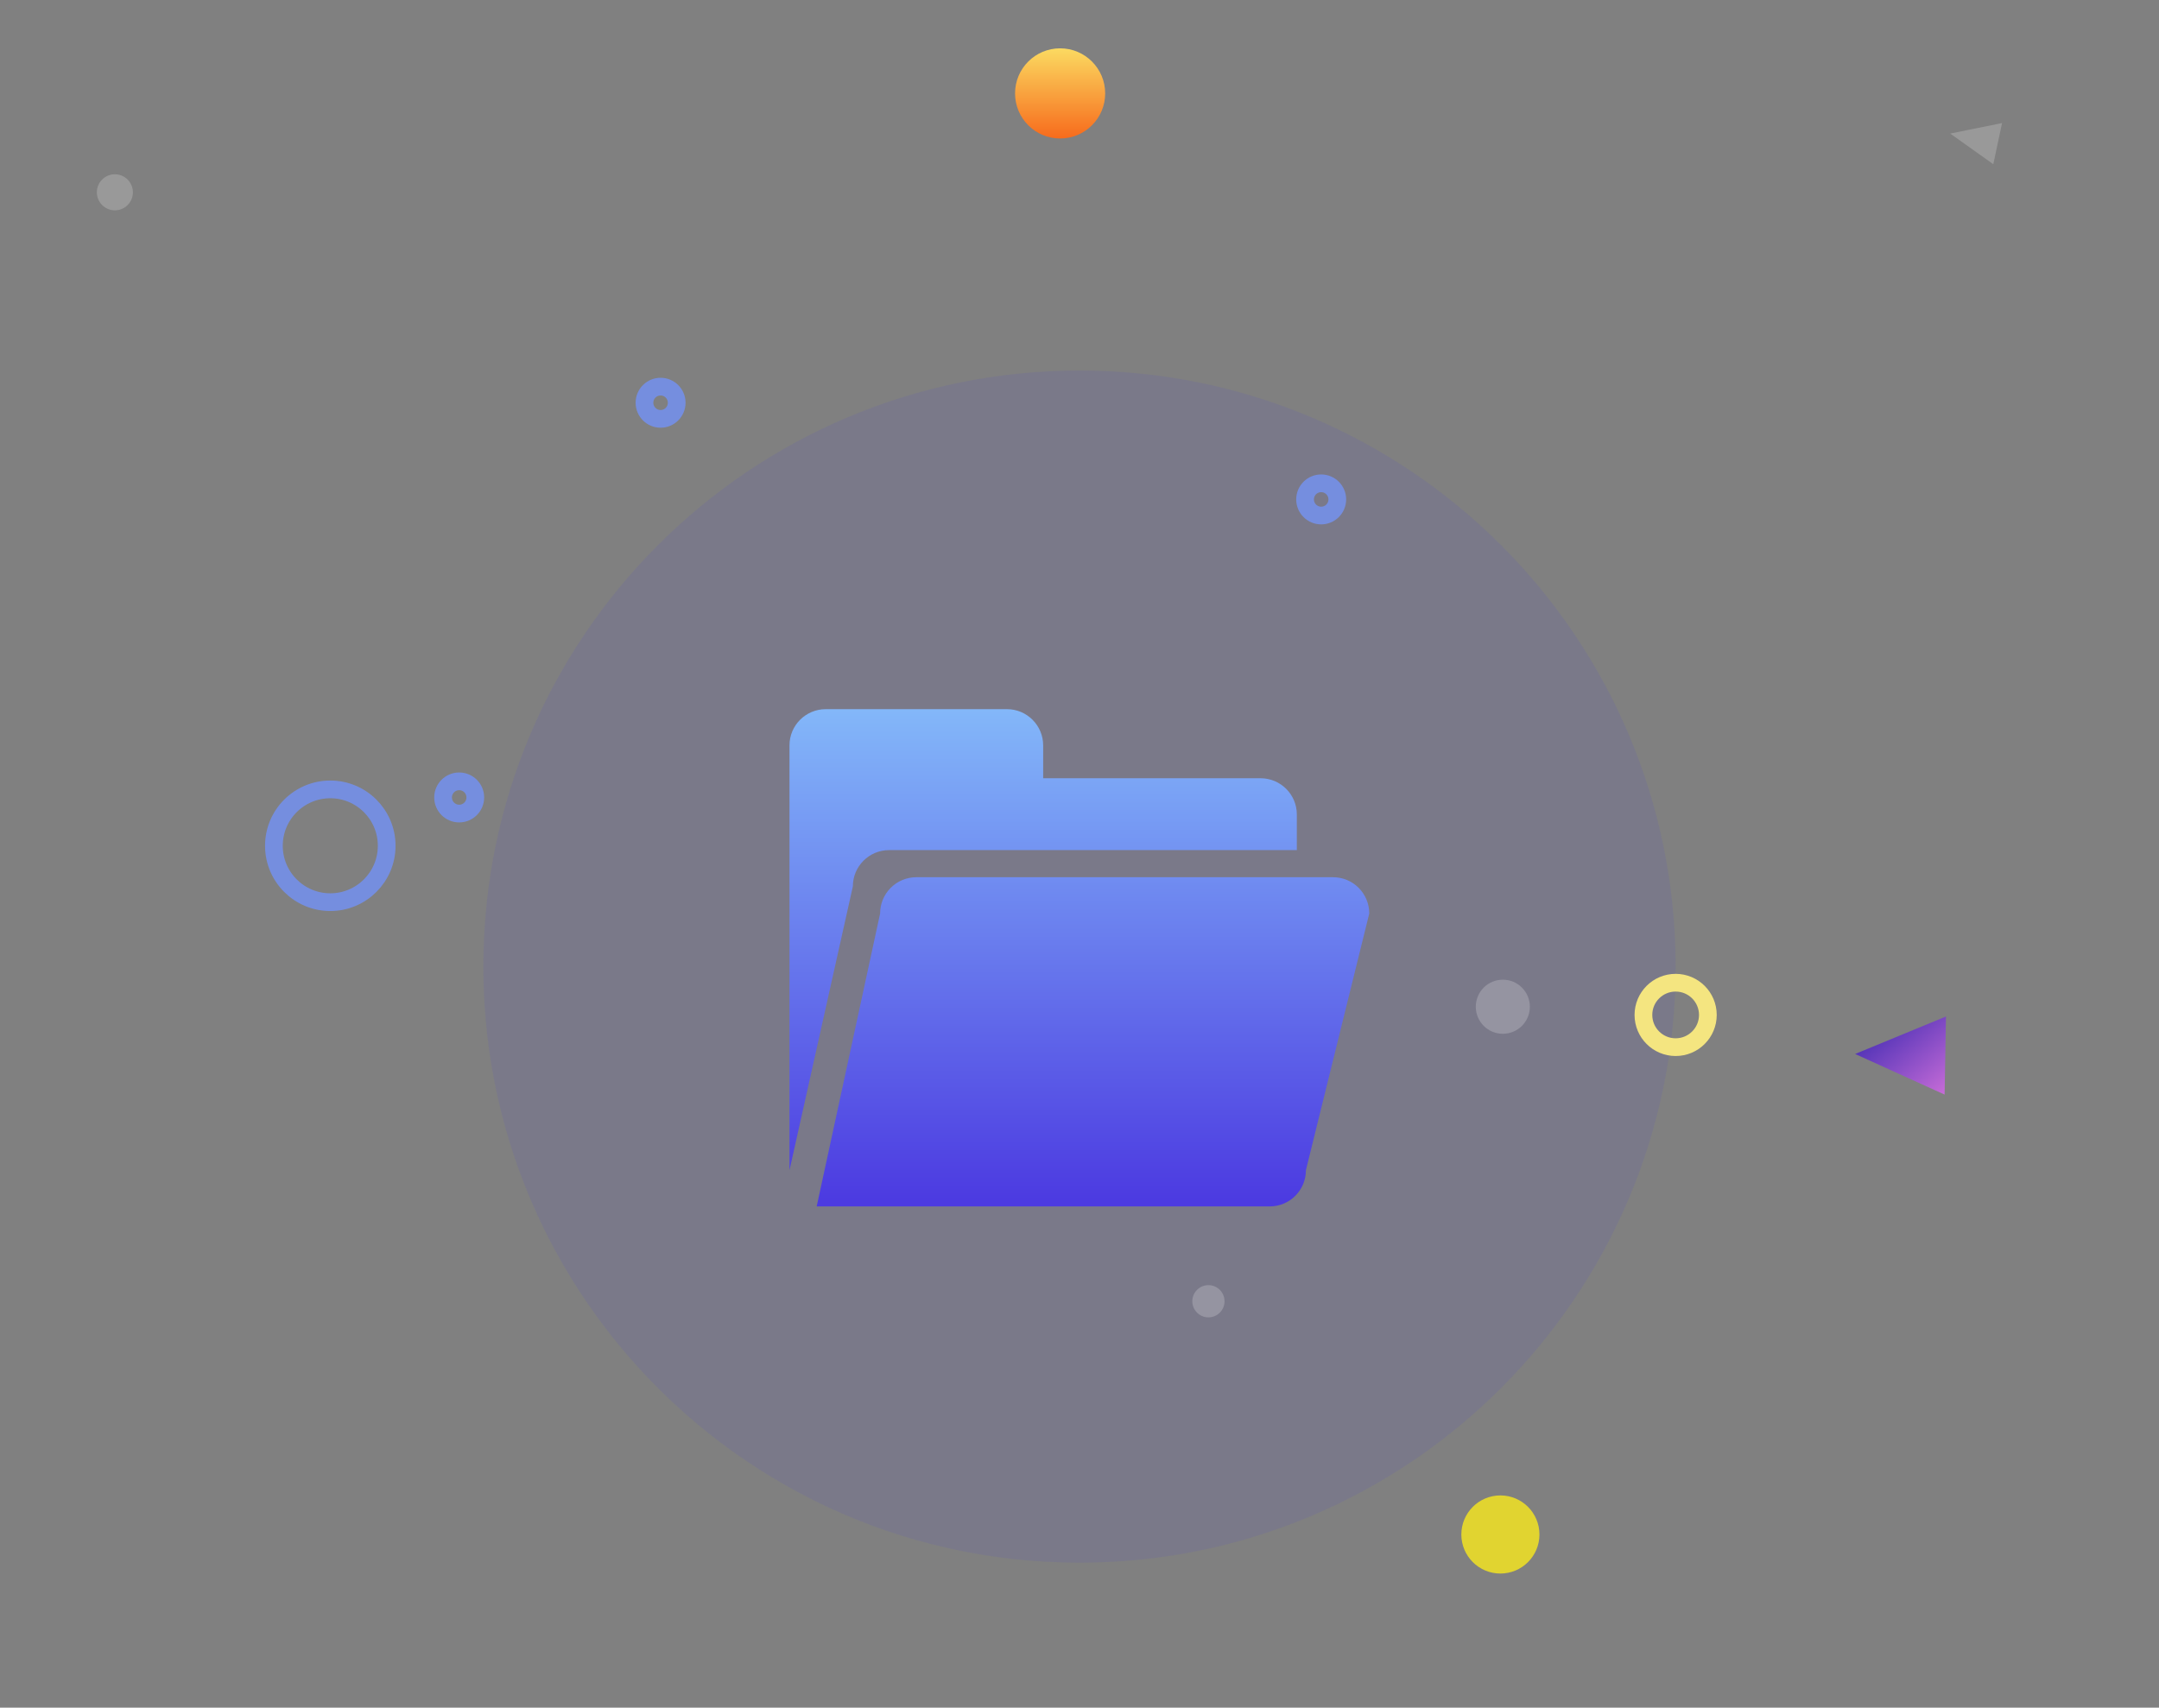<?xml version="1.0" encoding="UTF-8" standalone="no"?>
<svg width="134px" height="106px" viewBox="0 0 134 106" version="1.1" xmlns="http://www.w3.org/2000/svg" xmlns:xlink="http://www.w3.org/1999/xlink">
    <rect x="0" y="0" width="134" height="106" fill="#808080" stroke="none"/>
    <!-- Generator: Sketch 44.1 (41455) - http://www.bohemiancoding.com/sketch -->
    <title>group_9_slice</title>
    <desc>Created with Sketch.</desc>
    <defs>
        <linearGradient x1="50%" y1="0%" x2="50%" y2="100%" id="linearGradient-1">
            <stop stop-color="#FBDA61" offset="0%"></stop>
            <stop stop-color="#F76B1C" offset="100%"></stop>
        </linearGradient>
        <linearGradient x1="0%" y1="0%" x2="102%" y2="101%" id="linearGradient-2">
            <stop stop-color="#3023AE" offset="0%"></stop>
            <stop stop-color="#C96DD8" offset="100%"></stop>
        </linearGradient>
        <linearGradient x1="50%" y1="0%" x2="50%" y2="98.705%" id="linearGradient-3">
            <stop stop-color="#83B7F9" offset="0%"></stop>
            <stop stop-color="#4C3BE1" offset="100%"></stop>
        </linearGradient>
    </defs>
    <g id="设计图" stroke="none" stroke-width="1" fill="none" fill-rule="evenodd">
        <g id="Artboard" transform="translate(-215, -279)">
            <g id="Group-9" transform="translate(215, 279)">
                <rect id="Rectangle-Copy-3" fill="#D8D8D8" opacity="0" x="0" y="0" width="134" height="106"></rect>
                <g id="Group-4" transform="translate(6, 3)">
                    <path d="M61,94 C81.435,94 98,77.435 98,57 C98,36.565 81.435,20 61,20 C40.565,20 24,36.565 24,57 C24,66.259 27.401,74.723 33.022,81.213 C39.806,89.045 49.824,94 61,94 Z" id="Oval-4-Copy" fill-opacity="0.1" fill="#4E3FE1"></path>
                    <ellipse id="Oval-Copy-7" fill="#F8E81C" opacity="0.8" cx="87.123" cy="92.25" rx="2.424" ry="2.425"></ellipse>
                    <ellipse id="Oval-Copy-5" fill="#FFFFFF" opacity="0.2" cx="87.274" cy="59.491" rx="1.678" ry="1.679"></ellipse>
                    <ellipse id="Oval-Copy-6" fill="#FFFFFF" opacity="0.2" cx="69.002" cy="77.773" rx="1" ry="1"></ellipse>
                    <ellipse id="Oval-Copy-14" fill="url(#linearGradient-1)" transform="translate(59.797, 2.798) scale(-1, 1) translate(-59.797, -2.798) " cx="59.797" cy="2.798" rx="2.797" ry="2.798"></ellipse>
                    <polygon id="Triangle" fill="url(#linearGradient-2)" transform="translate(111.937, 62.472) scale(-1, 1) rotate(89) translate(-111.937, -62.472) " points="111.937 59.674 114.361 65.271 109.513 65.271"></polygon>
                    <polygon id="Triangle" fill="#FFFFFF" opacity="0.2" transform="translate(116.513, 5.603) scale(-1, 1) rotate(78) translate(-116.513, -5.603) " points="116.513 4.097 117.818 7.11 115.208 7.11"></polygon>
                    <ellipse id="Oval-Copy-16" fill="#FFFFFF" opacity="0.2" transform="translate(1.13, 8.937) scale(-1, -1) translate(-1.13, -8.937) " cx="1.13" cy="8.937" rx="1.119" ry="1.119"></ellipse>
                    <circle id="Oval-5-Copy-49" stroke="#758EDF" stroke-width="1.1" cx="14.5" cy="49.5" r="3.5"></circle>
                    <circle id="Oval-5-Copy-54" stroke="#F4E580" stroke-width="1.1" cx="98" cy="60" r="2"></circle>
                    <circle id="Oval-5-Copy-59" stroke="#758EDF" stroke-width="1.1" cx="76" cy="28" r="1"></circle>
                    <circle id="Oval-5-Copy-64" stroke="#758EDF" stroke-width="1.1" cx="35" cy="22" r="1"></circle>
                    <circle id="Oval-5-Copy-69" stroke="#758EDF" stroke-width="1.1" cx="22.5" cy="46.5" r="1"></circle>
                    <g id="素材库-copy-5" transform="translate(43, 41)" fill-rule="nonzero" fill="url(#linearGradient-3)">
                        <path d="M32.052,28.639 C32.052,29.883 31.045,30.887 29.801,30.887 L1.688,30.887 L5.625,12.703 C5.624,12.107 5.859,11.535 6.28,11.113 C6.701,10.69 7.272,10.453 7.868,10.452 L33.738,10.452 C34.979,10.452 35.984,11.459 35.984,12.703 L32.052,28.639 M31.489,8.766 L31.489,6.557 C31.488,5.315 30.482,4.31 29.241,4.308 L15.745,4.308 L15.745,2.269 C15.745,1.03 14.738,0.02 13.499,0.02 L2.246,0.02 C1.006,0.022 0.001,1.026 0,2.266 L0,28.641 L3.934,11.017 C3.934,9.776 4.941,8.769 6.183,8.769 L31.489,8.766 Z" id="Shape"></path>
                    </g>
                </g>
            </g>
        </g>
    </g>
</svg>